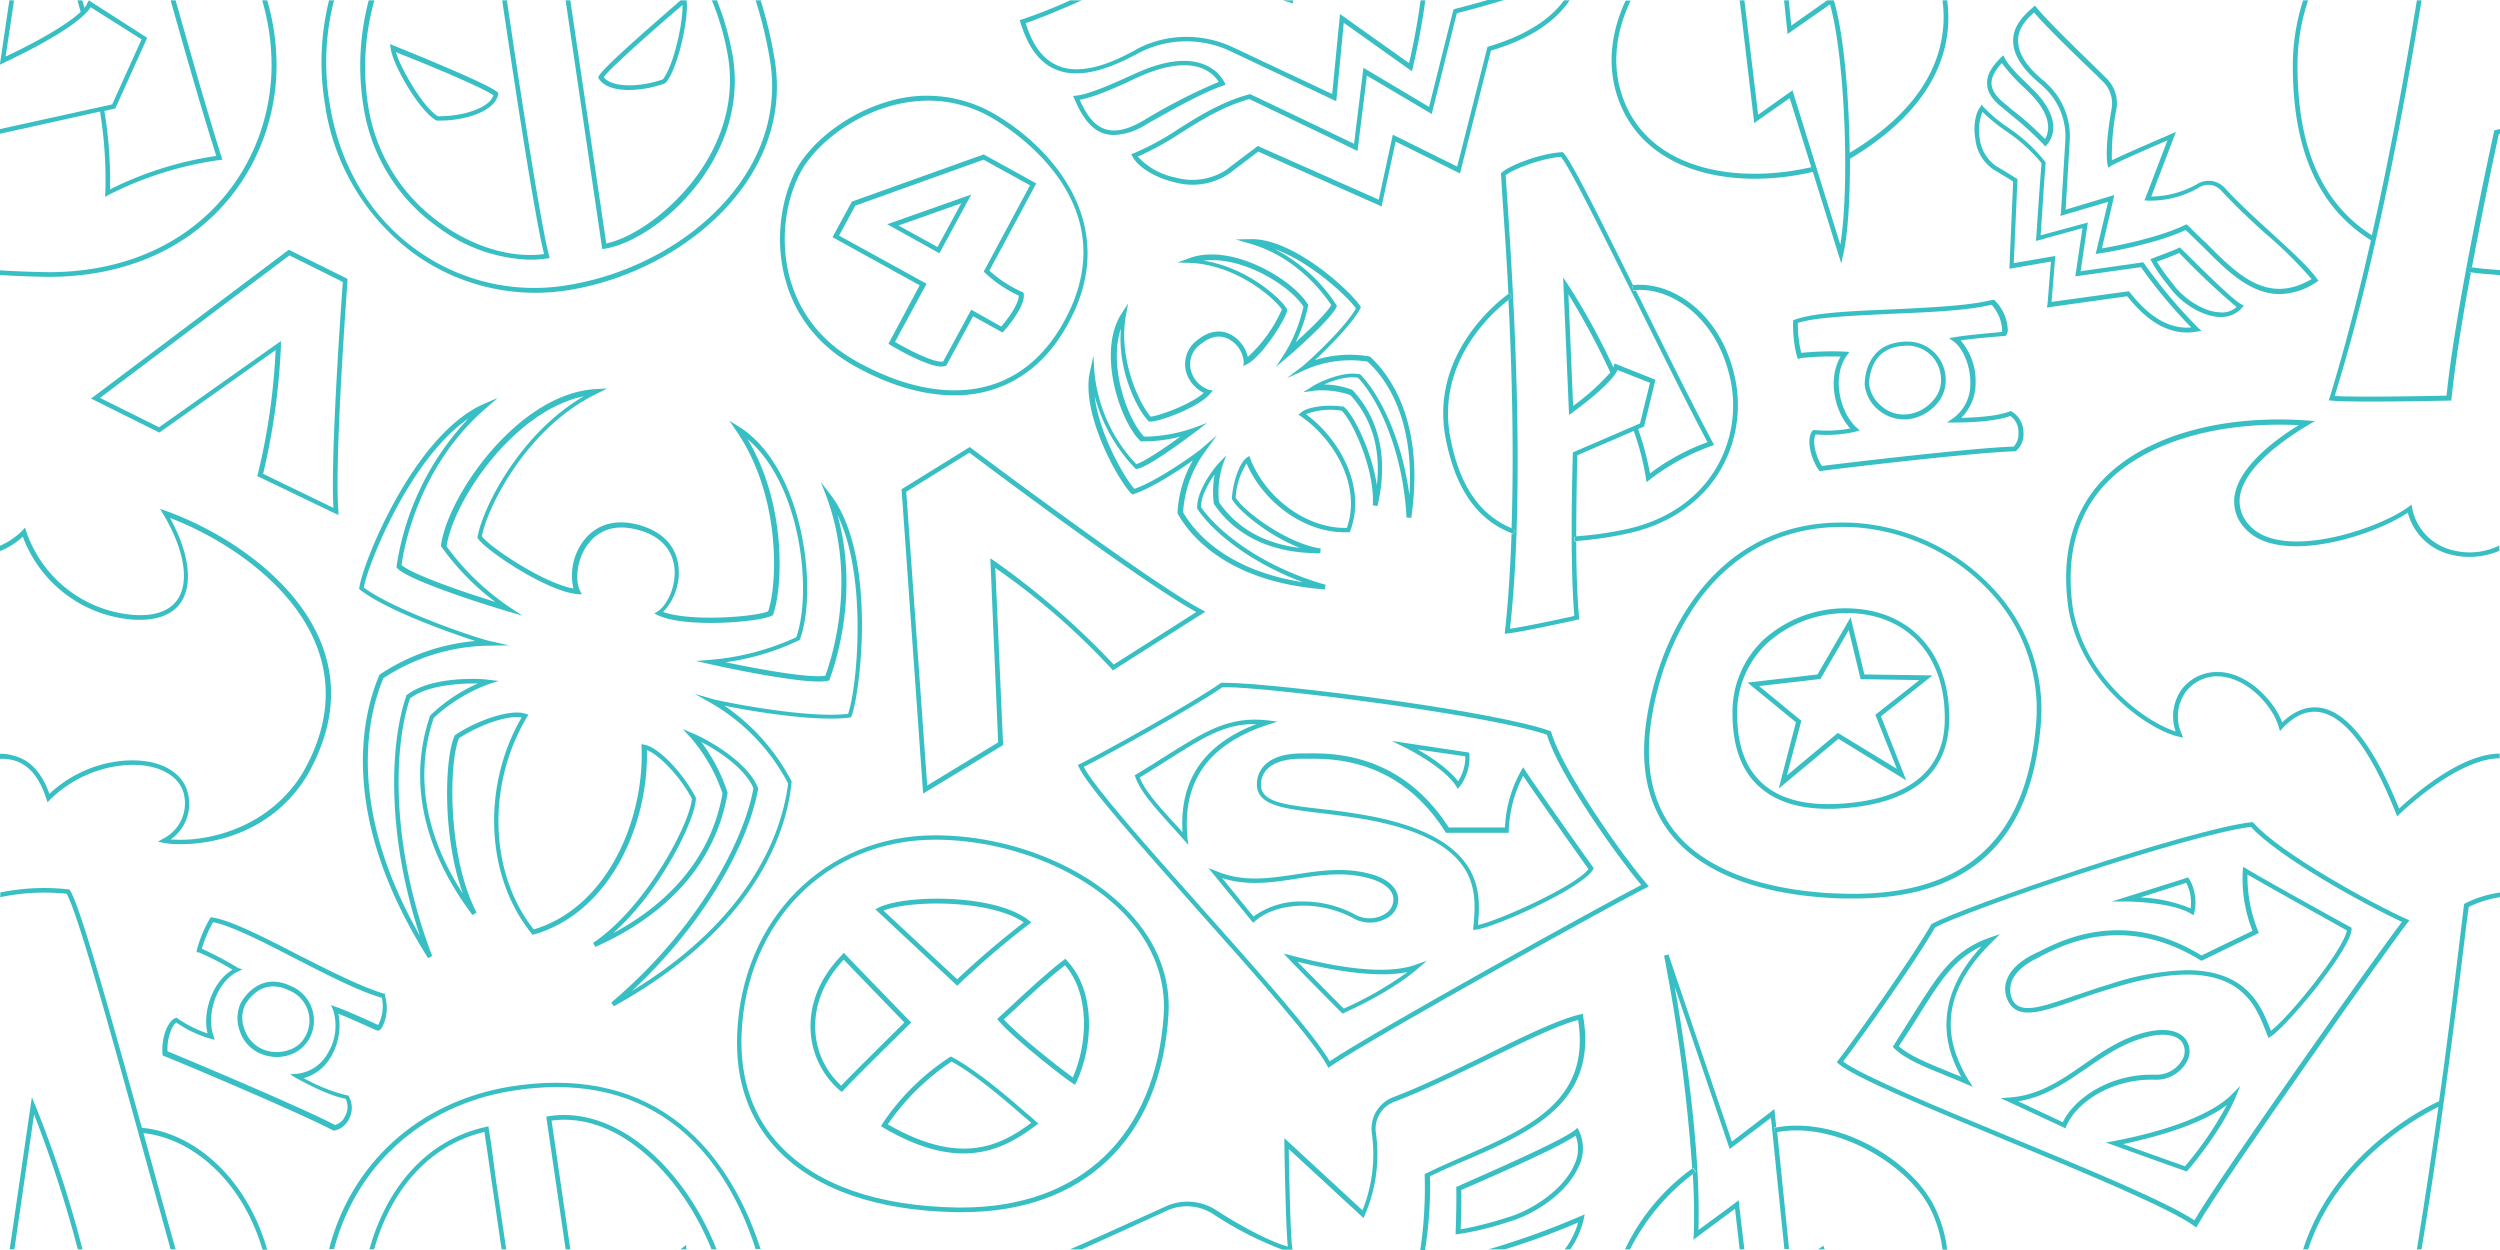 <svg xmlns="http://www.w3.org/2000/svg" width="400" height="200" viewBox="0 0 400 200">
  <g id="rapport" transform="translate(0 0.01)">
    <path id="Path_85" data-name="Path 85" d="M7.4,62.64l.2.6.45-.45c5.05-5,12.2-6.35,16.65-5.1,2.5.7,4.2,2.2,4.7,4.15a6.338,6.338,0,0,1-3.25,7.2l-.9.5,1,.2a13.429,13.429,0,0,0,2.75.2c5.25,0,14.6-1.9,20.15-11,4.05-7.1,4.9-14.05,2.45-20.65-4-10.8-15.95-18.4-25-21.65l-1-.35.55.9c3.3,5.55,4.15,10.6,2.35,13.45-1.25,2-3.8,2.9-7.35,2.6A19.758,19.758,0,0,1,4.2,19.89l-.2-.6-.45.5A11.419,11.419,0,0,1,0,22.19v.85a11.577,11.577,0,0,0,3.65-2.3A20.429,20.429,0,0,0,21,33.99c4.85.4,7.1-1.35,8.05-2.9,1.85-2.95,1.15-7.9-1.85-13.35,8.75,3.35,19.85,10.65,23.6,20.85,2.35,6.4,1.55,13.15-2.4,20-5.15,8.35-14.1,10.65-19.5,10.65-.6,0-1.1-.05-1.6-.05a6.936,6.936,0,0,0,2.75-7.45c-.55-2.25-2.4-3.95-5.2-4.75-4.4-1.2-11.5-.2-16.95,4.9-1.2-3.4-3.1-5.45-5.7-6.1a6.506,6.506,0,0,0-2.2-.3v.8a6.972,6.972,0,0,1,2.05.2C4.5,57.09,6.3,59.19,7.4,62.64Z" transform="translate(0 65.117)" fill="#38bfc3"/>
    <path id="Path_86" data-name="Path 86" d="M80.74,75.39l-.05-.1a33.2,33.2,0,0,0-10.75-12.1c4.6.95,14.75,2.6,20.05,1.9l.2-.05.1-.2c1.35-3.45,4.2-25.5-3.35-35.4l-1.55-2,.9,2.35c4.9,13.25.85,25.75-.2,28.6-2.2.45-10-.9-15.95-2.15a39.511,39.511,0,0,0,11.7-3.5l.15-.05.05-.15c2.85-7.7.7-27.3-9.7-33.95l-1.6-1,1.05,1.55c7.25,10.45,6.65,24.6,5.15,28.95-2.1.9-12.35,1.7-16.8.1a9.1,9.1,0,0,0,2.4-7.7c-.35-2.15-1.75-5-6.4-6.25-3.55-.95-6.6-.1-8.6,2.4a9.228,9.228,0,0,0-1.75,7.8c-4.65-.8-13.25-6.5-14.65-8.35.85-4.6,7.15-17.35,18.35-22.8l1.7-.85-1.9.1c-12.3.75-23.55,16.9-24.7,25v.15l.1.1a40.03,40.03,0,0,0,8.6,8.8c-5.65-1.75-13.25-4.4-15-5.9.4-3,2.8-15.85,13.5-25.1l1.9-1.65-2.3,1c-11.25,5-19.4,25.65-19.85,29.35l-.05.2.15.15c4.3,3.3,14,6.75,18.45,8.2a32.782,32.782,0,0,0-15.2,5.3l-.1.05-.05.1c-2.55,5.9-6.9,22.05,7.8,45.3l.65-.35c-6.4-16.7-6.4-32.7-3.55-41.2,2.65-2.1,7.85-2.45,10.85-2.4a26.27,26.27,0,0,0-7.55,5.05l-.1.15c-3.5,10.3-1.15,21.3,6.8,31.85l.65-.4c-4.75-9.15-4.4-24.3-2.8-27.9,2.95-1.95,7.65-3.75,10-3.3-6.4,11.05-5.75,25.5,1.6,34.55l.15.2.25-.05c12.2-3.5,18.35-17.7,18.05-29.5,2.05.8,5.45,4.4,7.2,7.8-.3,3.9-7.3,17.35-15.8,23.05l.35.65c12-5.35,19.3-13.8,21.15-24.55v-.2a28.194,28.194,0,0,0-4.2-8.05c2.6,1.35,6.95,4.15,8.35,7.4-1.6,8.85-9.25,22.9-22.75,34.3l.4.6c24-13.25,27.9-29.55,28.45-35.9Zm-25.6,33.45c11.95-11.1,18.75-24,20.2-32.35v-.1l-.05-.1c-1.75-4.35-8.6-7.95-10.35-8.65l-1.65-.7,1.2,1.3a26.539,26.539,0,0,1,5.15,9c-1.65,9.45-7.7,17.1-17.5,22.35,7.5-6.65,13.1-17.95,13.25-21.55v-.1l-.05-.1c-1.85-3.6-5.75-7.95-8.2-8.4l-.45-.1v.45c.45,11.55-5.4,25.65-17.25,29.2-7.1-8.95-7.55-23.15-1.1-33.95l.25-.4-.45-.15c-2.3-.85-7.8,1.05-11.2,3.35l-.1.05-.05.1c-1.55,3.2-2.1,15.8,1.3,25.25-6.1-9.4-7.7-19.05-4.65-28.1a26.461,26.461,0,0,1,8.8-5.4l1.6-.5-1.65-.2c-1.75-.25-9.5-.5-13.2,2.55l.05.1-.05.1c-2.7,8-2.95,22.6,2.25,38.25-12.05-21.1-8.2-35.7-5.85-41.25a31.449,31.449,0,0,1,16.9-5.2l3.2-.05-3.1-.7c-2.05-.45-15.05-4.8-20.15-8.55.7-3.8,7.35-20.55,16.75-27.05a43.8,43.8,0,0,0-11.5,23.65v.2l.15.15c1.95,1.95,13.4,5.6,17.6,6.85l2.4.7-2.05-1.35a40.548,40.548,0,0,1-10.1-9.75c1.15-7.5,10.9-21.75,21.95-24-10.45,6.1-16.3,18.2-17,22.55v.15l.1.1c1.3,1.9,11.1,8.5,15.95,8.85l.65.05-.3-.6c-.85-1.7-.5-5.25,1.4-7.6,1.25-1.6,3.65-3.25,7.8-2.15,4.25,1.1,5.5,3.7,5.85,5.65.5,3-.95,6.3-2.6,7.4l-.55.35.6.3c4.45,2.05,16.15,1.1,18.2.05l.15-.05.05-.15c1.5-4.1,2.25-17.5-4.1-28.05,8.65,7.3,10.35,24.55,7.8,31.7a40.913,40.913,0,0,1-13.55,3.6l-2.5.2,2.45.55c5.35,1.2,16.2,3.3,18.7,2.6l.2-.05.05-.2c.85-2.3,4.75-13.65,1.25-26.25,4.85,9.9,3.15,27.6,1.7,31.8-6.5.8-19.95-1.9-21.65-2.35l-2.9-.85,2.65,1.5a31.988,31.988,0,0,1,12.3,12.85C79.39,81.54,75.84,96.19,55.14,108.84Z" transform="translate(45.96 49.708)" fill="#38bfc3"/>
    <path id="Path_87" data-name="Path 87" d="M40.873,41.67l-.15-.05c-3.6-1.05-8.8-3.7-13.85-6.25-5.5-2.85-10.75-5.5-13.65-5.95l-.25-.05-.15.2a20.314,20.314,0,0,0-2.1,5l-.05.4.4.05a41.942,41.942,0,0,1,5.35,2.75c-3.3,2-4.8,6.85-4,10.2a19.48,19.48,0,0,1-4.8-2.4l-.15-.15-.2.1c-1.4.6-2.25,3.5-2.05,5.7v.25l.2.1c2.7,1.05,22,9.2,27.05,11.9l.1.05h.1a3.236,3.236,0,0,0,2.35-1.8,3.749,3.749,0,0,0,0-3.7l-.1-.15h-.2a27.26,27.26,0,0,1-6.9-2.75,7.3,7.3,0,0,0,4.4-3.5,9.892,9.892,0,0,0,1.15-6.8c2.15.85,6.05,2.65,6.1,2.65l.1.05h.1c.25,0,.5-.2.7-.55a6.708,6.708,0,0,0,.45-5Zm-1.15,4.95c-.85-.4-5-2.3-6.75-2.9l-.8-.3.35.8a8.443,8.443,0,0,1-.85,6.9,6.358,6.358,0,0,1-4.9,3.3l-1.15.1,1,.6c.2.1,4.95,2.8,7.9,3.3a2.943,2.943,0,0,1-.1,2.8,2.493,2.493,0,0,1-1.6,1.4c-5.2-2.75-23.4-10.4-26.8-11.8-.1-2,.65-4.05,1.4-4.6a18.33,18.33,0,0,0,5.5,2.6l.65.15-.2-.65c-1.15-3.3.4-8.6,4-10.3l.65-.3-.65-.2a58.179,58.179,0,0,0-5.85-3.1,19.107,19.107,0,0,1,1.8-4.25c2.85.55,7.9,3.1,13.2,5.85,5,2.55,10.1,5.2,13.8,6.25A6.435,6.435,0,0,1,39.723,46.62Z" transform="translate(20.777 117.37)" fill="#38bfc3"/>
    <path id="Path_88" data-name="Path 88" d="M16.047,32.087c-5.1-2.35-7.7,2.3-8,2.9a6,6,0,0,0-.1,4.3,5.926,5.926,0,0,0,3.1,3.55,6.943,6.943,0,0,0,2.8.65,6.877,6.877,0,0,0,2.25-.4,5.561,5.561,0,0,0,3.15-2.85A6,6,0,0,0,16.047,32.087Zm2.55,7.8a4.535,4.535,0,0,1-2.7,2.45,5.856,5.856,0,0,1-4.5-.2,5.318,5.318,0,0,1-2.7-3.15,4.929,4.929,0,0,1,.05-3.7c.3-.6,1.8-3.1,4.55-3.1a5.475,5.475,0,0,1,2.45.6A5.2,5.2,0,0,1,18.6,39.887Z" transform="translate(30.403 125.628)" fill="#38bfc3"/>
    <path id="Path_89" data-name="Path 89" d="M42.81,30.7l-.25.2c-2.55,1.9-6.15,5.25-8.5,7.45-.75.7-1.4,1.3-1.9,1.75l-.25.25.25.3c2.6,3.05,10.9,9.45,11.85,10l.35.2.2-.35c2.75-5.8,3.15-14.6-1.45-19.45Zm1.2,19c-1.75-1.25-8.55-6.55-11.05-9.3q.675-.6,1.65-1.5c2.25-2.1,5.65-5.25,8.15-7.15C46.76,36.3,46.41,44.25,44.01,49.7Z" transform="translate(127.64 122.69)" fill="#38bfc3"/>
    <path id="Path_90" data-name="Path 90" d="M51.34,42.78c-2.7-2.35-7.8-6.75-11.75-8.85l-.2-.1-.2.1a37.56,37.56,0,0,0-10.8,10.7l-.2.35.35.2c5.1,3,9.3,4.15,12.85,4.15,4.75,0,8.4-2.05,11.6-4.5l.4-.3-.4-.3A20.575,20.575,0,0,0,51.34,42.78Zm-22.05,1.9a37.849,37.849,0,0,1,10.2-10.05c3.85,2.1,8.75,6.35,11.4,8.65.55.45,1,.85,1.35,1.15C47.19,48.18,40.89,51.33,29.29,44.68Z" transform="translate(112.76 135.21)" fill="#38bfc3"/>
    <path id="Path_91" data-name="Path 91" d="M42.055,41.66l-.25-.25c-.1-.1-8.3-8.55-10.25-10.6l-.3-.3-.25.3c-4.5,4.6-5.2,9.15-5.05,12.2a13.538,13.538,0,0,0,4.7,9.55l.3.2.25-.25c1.15-1.3,6.25-6.35,10.6-10.6Zm-11.2,10.1a12.774,12.774,0,0,1-4.15-8.8c-.15-2.8.5-7.05,4.55-11.35,2.1,2.2,8.35,8.65,9.7,10.05C36.755,45.81,32.355,50.16,30.855,51.76Z" transform="translate(103.745 121.93)" fill="#38bfc3"/>
    <path id="Path_92" data-name="Path 92" d="M41.11,42.716l.25-.25a140.884,140.884,0,0,1,10.7-9.2l.9-.7-.35-.3c-5.45-4.35-20-4.15-24.1-2.05l-.5.25,12.85,12Zm10.65-10.15-.15.1c-2,1.6-5.75,4.5-10.5,9l-11.8-11C33.71,28.966,46.51,28.916,51.76,32.566Z" transform="translate(112.04 115.008)" fill="#38bfc3"/>
    <path id="Path_93" data-name="Path 93" d="M55.262,26.75c-17.6,0-30.95,13.4-31.65,31.85-.3,7.4,1.85,13.6,6.4,18.4,6.05,6.4,16,9.85,28.85,10.05h.75c19.45,0,31.75-11.75,33-31.55.4-5.95-1.8-11.6-6.3-16.4C79.262,31.55,67.062,26.75,55.262,26.75Zm4.3,59.55h-.75c-12.65-.2-22.4-3.6-28.3-9.85-4.4-4.65-6.45-10.65-6.2-17.85.7-18.05,13.7-31.15,30.95-31.15,11.6,0,23.6,4.75,30.5,12.1,4.35,4.65,6.45,10.1,6.1,15.85C90.612,74.8,78.562,86.3,59.562,86.3Z" transform="translate(94.338 106.89)" fill="#38bfc3"/>
    <path id="Path_94" data-name="Path 94" d="M62.45,49.81l.2.25,14.8-9.4-.55-.3c-8.85-4.75-36.65-25.7-36.95-25.9l-.2-.15-10.9,6.75,3.45,48.7,12.6-7.65.2-.1L43.85,33.66A112.34,112.34,0,0,1,62.45,49.81Zm-18.8-17.3-.6-.4L44.3,61.56l-11.35,6.9-3.35-47,10.1-6.25c2.5,1.9,27.25,20.5,36.3,25.5l-13.2,8.4A124.2,124.2,0,0,0,43.65,32.51Z" transform="translate(115.4 57.206)" fill="#38bfc3"/>
    <path id="Path_95" data-name="Path 95" d="M125.84,54.42l-.3-.35c-3.85-4.45-13.6-18.25-15.3-24.3l-.05-.15-.15-.05c-9.25-3.3-44.5-7.7-51.9-7.7h-.7l-.1.05c-4.6,3.25-18.95,11.2-22.55,12.95l-.3.15.15.3c1.35,3.05,9.95,12.7,19.05,22.95,9.15,10.25,18.55,20.85,20.7,24.85l.2.35.35-.25c6.55-4.55,47.5-27.2,50.5-28.55Zm-51.05,28c-2.5-4.35-11.7-14.65-20.6-24.65-8.4-9.45-17.05-19.15-18.75-22.45,4-2,17.65-9.6,22.2-12.75h.45c7.15,0,42.3,4.45,51.45,7.6,1.9,6.35,11.25,19.5,15.1,24.05C119.49,56.82,81.99,77.57,74.79,82.42Z" transform="translate(137.96 87.37)" fill="#38bfc3"/>
    <path id="Path_96" data-name="Path 96" d="M54.84,30.97l.25.4.3-.35a7.647,7.647,0,0,0,1.55-5.2l-.05-.25L44.54,23.72l2,1C46.64,24.72,52.89,27.87,54.84,30.97Zm1.45-4.8a7.277,7.277,0,0,1-1.15,4c-1.55-2.05-4.55-4-6.5-5.1Z" transform="translate(178.16 94.828)" fill="#38bfc3"/>
    <path id="Path_97" data-name="Path 97" d="M82.87,26.326l-.3.45a20.239,20.239,0,0,0-2.65,9.2h-9c-7.75-12.05-18.75-11.9-22.8-11.85h-.65c-6.7,0-7.25,3.75-7.25,4.9,0,3.4,4.1,3.9,9.8,4.6,1.7.2,3.65.45,5.7.75,20.3,3.05,19.6,11.7,19.2,16.85l-.1,1.15.4-.05c3-.3,17.2-6.7,18.8-9.65l.1-.2-.15-.2c-1.1-1.5-9.3-13.1-10.9-15.55Zm-7.25,25.25v-.25c.4-5.05,1.1-14.45-19.8-17.6-2.05-.35-4-.55-5.75-.75-5.55-.65-9.2-1.1-9.2-3.85,0-1.25.65-4.15,6.55-4.15h1.6c4.6,0,14.35.65,21.35,11.7l.1.15H80.52v-.35a20.479,20.479,0,0,1,2.3-8.75c2.05,3.05,9,12.9,10.45,14.9C91.42,45.226,79.12,50.826,75.62,51.576Z" transform="translate(160.88 96.409)" fill="#38bfc3"/>
    <path id="Path_98" data-name="Path 98" d="M57.61,23.855l1.55-.5-1.6-.2c-6.15-.7-10,1.75-16.35,5.75-1.4.9-2.95,1.85-4.65,2.9l-.25.15.1.25c.75,2.25,2.95,4.7,5.5,7.55.75.8,1.5,1.65,2.25,2.5l.75.85-.15-1.05C43.86,32.955,48.06,27.005,57.61,23.855Zm-13.65,17.2c-.5-.6-1.05-1.15-1.55-1.7-2.4-2.65-4.5-5-5.3-7.05,1.6-1,3.1-1.9,4.4-2.75,5.65-3.6,9.1-5.8,13.9-5.8h.35C47.36,27.005,43.46,32.705,43.96,41.055Z" transform="translate(145.24 92.089)" fill="#38bfc3"/>
    <path id="Path_99" data-name="Path 99" d="M42.68,30.93l-1.6-.4.8.85c1.3,1.4,8.35,8.5,8.45,8.6l.15.15.2-.1c.05-.05,7.25-3.1,11.9-7.15l1.4-1.2-1.75.6C58.33,33.73,51.73,33.28,42.68,30.93Zm8,8.4c-.95-.95-5.35-5.4-7.4-7.5,7.7,1.9,13.6,2.45,17.6,1.65A56.587,56.587,0,0,1,50.68,39.33Z" transform="translate(164.32 122.04)" fill="#38bfc3"/>
    <path id="Path_100" data-name="Path 100" d="M61.72,35.74a5.417,5.417,0,0,0,5.9-.2,3.306,3.306,0,0,0,1.35-3.35c-.25-1-1.2-2.8-5.15-3.65-3.85-.85-7.55-.3-11.1.25-4.35.65-8.45,1.3-12.75-.5l-1.3-.5,7.15,8.75.3-.25C49.12,33.59,55.77,32.64,61.72,35.74Zm-15.85-.2-5-6.15c4.05,1.3,8.05.7,11.9.1,3.5-.55,7.15-1.1,10.85-.25,2.6.55,4.3,1.7,4.6,3.1a2.672,2.672,0,0,1-1.1,2.65,4.739,4.739,0,0,1-5.15.15,17.65,17.65,0,0,0-8.15-2A12.859,12.859,0,0,0,45.87,35.54Z" transform="translate(154.68 111.091)" fill="#38bfc3"/>
    <path id="Path_101" data-name="Path 101" d="M35.45,25.1C33.35,18.45,30.8,9.55,28.1,0h-.8c2.65,9.45,5.2,18.25,7.3,24.9a56.15,56.15,0,0,0-17,5.35,67.172,67.172,0,0,0-.9-12.55l1.75-.4L23.55,6,14.2,0h0L14,.4a2.347,2.347,0,0,1-.5.8A10.859,10.859,0,0,0,13.15,0H12.4c.15.6.35,1.25.5,1.85C10,4.6,3.05,8,.9,9L2.25,0H1.5L0,10.15v.15L.6,10c.5-.25,11.75-5.4,13.9-8.9l8.15,5.15-4.7,10.4L0,20.6v.75L16,17.8a67.37,67.37,0,0,1,.85,13l-.05.65.55-.3a55.958,55.958,0,0,1,17.8-5.6l.45-.05Z" transform="translate(0 0.04)" fill="#38bfc3"/>
    <path id="Path_102" data-name="Path 102" d="M44.25,10.35A37.467,37.467,0,0,0,42.75,0h-.8a37.188,37.188,0,0,1,1.5,10.35C43.45,26.8,31.15,43.5,7.7,43.5c-2.9-.05-5.4-.15-7.7-.3v.75c2.3.15,4.85.25,7.7.3C31.7,44.25,44.25,27.2,44.25,10.35Z" transform="translate(0 0.04)" fill="#38bfc3"/>
    <path id="Path_103" data-name="Path 103" d="M87.75,1.54l-.05.2c-.25.95-3.2,12.75-3.85,15.35l-10.5-6.25-1.5,12.15c-2.4-1.15-13.25-6.35-16.55-7.9l-.1-.05-.15.05c-4.45,1.2-8.15,3.55-11.4,5.6a42.34,42.34,0,0,1-7,3.8l-.45.15.2.4c.9,1.7,3.65,3.4,6.7,4.1a10.515,10.515,0,0,0,8.8-1.4c1.05-.8,3.9-2.95,4.6-3.5l19.35,8.6.4.2,2.25-10.4,10.3,5.1L93.75,8.09c6.05-1.8,10.2-4.5,12.6-8.05h-.9c-2.4,3.25-6.4,5.7-12.1,7.4l-.15.05L88.35,26.64l-10.3-5.1L75.8,31.94l-19.15-8.5-.2-.1-.2.15c-.05.05-3.6,2.7-4.8,3.65a10,10,0,0,1-8.2,1.25,11.107,11.107,0,0,1-6-3.35A45.512,45.512,0,0,0,44,21.34c3.35-2.1,6.8-4.3,11.1-5.5,3.85,1.85,16.75,8,16.85,8.1l.45.2,1.5-12.05,10.4,6.15.1-.5c.05-.15,3.35-13.55,3.9-15.65,1.9-.45,4.6-1.2,7.55-2.1h-2.6c-2.1.6-3.95,1.1-5.35,1.45Z" transform="translate(144.8 0)" fill="#38bfc3"/>
    <path id="Path_104" data-name="Path 104" d="M39.24,13.547a5.709,5.709,0,0,0,1.65.25,10.37,10.37,0,0,0,5.15-1.7c2.4-1.35,8.7-5,12.3-6.2l.4-.15-.2-.4c-.8-1.5-4.2-6.05-14.45-1.3-2.25,1-6.85,3.2-9.25,3.45l-.5.05.2.45C35.89,11.2,37.34,12.9,39.24,13.547ZM44.39,4.7c8.75-4.05,12.1-1.2,13.25.6a91.257,91.257,0,0,0-12,6.15c-2.55,1.5-4.55,1.95-6.2,1.4-1.6-.55-2.85-2-4.05-4.7C38.04,7.7,42.29,5.7,44.39,4.7Z" transform="translate(137.36 7.793)" fill="#38bfc3"/>
    <path id="Path_105" data-name="Path 105" d="M42.7.5,42.65,0h-1.6c.4.1.85.3,1.15.35Z" transform="translate(164.2 0.04)" fill="#38bfc3"/>
    <path id="Path_106" data-name="Path 106" d="M32.63,3.15l.1.35c.9,2.85,2.4,6.25,5.75,7.6,3.05,1.25,7.15.5,12.2-2.15a10.58,10.58,0,0,0,1.05-.55,16.523,16.523,0,0,1,14.85-.15l16.7,7.9L84.48,3.6l10.9,7.75.15-.55c0-.1,1.2-4.9,2-10.8h-.75c-.65,4.65-1.5,8.65-1.85,10.05L84.38,2.55l-.5-.35L82.63,15,66.93,7.6a17.612,17.612,0,0,0-7.6-1.75A16.992,16.992,0,0,0,51.38,7.8a9.916,9.916,0,0,1-1,.55c-4.85,2.6-8.75,3.3-11.55,2.15-3-1.25-4.35-4.1-5.25-6.85,1.85-.6,5.15-1.95,9-3.65H40.73a80.515,80.515,0,0,1-7.7,3.05Z" transform="translate(130.52 0.04)" fill="#38bfc3"/>
    <path id="Path_107" data-name="Path 107" d="M35.59,35.23l.3.2c.65.4,5.85,3.45,8.2,3.45a2.51,2.51,0,0,0,.6-.1l.15-.05,4.3-7.9,4.7,2.6.2-.2c.35-.4,3.5-3.95,3.2-6l-.05-.2-.25-.1a19.79,19.79,0,0,1-5.2-3.4l7.5-13.95L50.99,5.03l-.15-.1-20.95,7.5-.15.05-3.1,5.7,13.95,7.7Zm-7.9-17.3,2.6-4.8,20.5-7.35,7.45,4.1-7.4,13.8.2.2a20.423,20.423,0,0,0,5.4,3.65c0,1.4-1.85,3.85-2.8,4.95l-4.8-2.7-4.5,8.3c-1.3.25-5.25-1.7-7.7-3.15l5.05-9.3Z" transform="translate(106.56 19.76)" fill="#38bfc3"/>
    <path id="Path_108" data-name="Path 108" d="M41.84,6.22,28.39,10.97l8.35,4.65ZM30.19,11.17,40.24,7.62l-3.8,7Z" transform="translate(113.56 24.896)" fill="#38bfc3"/>
    <path id="Path_109" data-name="Path 109" d="M36.858,46.28c5.65,3.15,11.05,4.7,16,4.7a19.732,19.732,0,0,0,5.75-.8c5.25-1.55,9.5-5.15,12.55-10.85,8.8-16.3-3.65-28.8-12.4-33.65a21.409,21.409,0,0,0-16.7-1.65c-6.1,1.8-11.9,6.15-14.45,10.75C23.208,22.98,23.058,38.58,36.858,46.28Zm-8.55-31.1c2-3.7,7.15-8.35,14-10.4a23.274,23.274,0,0,1,6.35-.95,20.192,20.192,0,0,1,9.75,2.5c2.35,1.3,22.6,13.25,12.1,32.65-2.95,5.45-7.05,9-12.1,10.45-6.1,1.75-13.4.45-21.15-3.85C23.858,38.18,24.008,23.03,28.308,15.18Z" transform="translate(99.842 12.26)" fill="#38bfc3"/>
    <path id="Path_110" data-name="Path 110" d="M10.845,16.65a36.012,36.012,0,0,0,14.2,23.85,33.277,33.277,0,0,0,19.4,6.3,34.47,34.47,0,0,0,5.5-.45c18.2-3,35.95-17.95,32.85-36.85A67.676,67.676,0,0,0,80.545,0h-.8a67.422,67.422,0,0,1,2.3,9.6c3,18.45-14.4,33.05-32.25,35.95a32.157,32.157,0,0,1-24.35-5.65c-7.4-5.3-12.3-13.6-13.85-23.35A39.665,39.665,0,0,1,12.295,0h-.8A41.027,41.027,0,0,0,10.845,16.65Z" transform="translate(41.155 0.04)" fill="#38bfc3"/>
    <path id="Path_111" data-name="Path 111" d="M12.089,17.25a28.949,28.949,0,0,0,11.95,19.1,25.685,25.685,0,0,0,14.6,5.15,17.174,17.174,0,0,0,2.8-.2l.4-.05-.1-.4C40.439,36,37.289,15.6,34.989,0h-.75c2.3,15.55,5.3,35.1,6.7,40.6-5.15.7-11.25-1.1-16.45-4.85a28.3,28.3,0,0,1-11.65-18.6A39.693,39.693,0,0,1,13.789,0h-.9A41,41,0,0,0,12.089,17.25Z" transform="translate(46.111 0.04)" fill="#38bfc3"/>
    <path id="Path_112" data-name="Path 112" d="M23.95,39.8l.4-.05C32.85,38.35,47.5,25.3,44.85,9A43.9,43.9,0,0,0,42.3,0h-.8a41.933,41.933,0,0,1,2.6,9.1C46.65,25,32.05,37.35,24.6,38.9L18.85,0H18.1l5.8,39.4Z" transform="translate(72.4 0.04)" fill="#38bfc3"/>
    <path id="Path_113" data-name="Path 113" d="M19.83,13.6l.2.05h.4c4.2,0,8.85-1.55,9.35-4.15l.05-.2-.1-.15C28.63,7.9,14.68,2.3,13.08,1.65l-.6-.25.1.65C12.88,4.65,17.08,12,19.83,13.6Zm9.2-4c-.65,2.05-4.9,3.35-8.6,3.35h-.3c-2.3-1.4-5.9-7.5-6.7-10.25C19.18,4.95,27.68,8.55,29.03,9.6Z" transform="translate(49.92 5.64)" fill="#38bfc3"/>
    <path id="Path_114" data-name="Path 114" d="M19.24,12.15l-.1.2.1.15c.75,1.3,2.65,1.85,4.85,1.85a17.392,17.392,0,0,0,5.7-1.05l.15-.1C31.99,10.9,33.69,2.55,33.29,0h-.95C30.29,1.8,19.89,10.7,19.24,12.15ZM32.64.75c.1,2.9-1.45,9.8-3.15,11.9-3.5,1.25-8.1,1.4-9.45-.35C20.99,10.9,27.79,4.9,32.64.75Z" transform="translate(76.56 0.04)" fill="#38bfc3"/>
    <path id="Path_115" data-name="Path 115" d="M49.83,28.06a4.936,4.936,0,0,0-.6.45c.55,10.8.9,24.05.5,36.55a2.679,2.679,0,0,0,.55.25l-.25.7-.3-.15c-.2,5.45-.5,10.75-1.05,15.6l-.05.45.45-.05c1.9-.15,10.8-2.1,11.2-2.2l.3-.05-.05-.35c-.3-3.3-.45-7.75-.45-12.1h-.25l-.05-.75h.3c0-6.15.15-11.85.15-13.05l9.05-3.9a42.921,42.921,0,0,1,1.95,7.55l.1.65.5-.4a35.724,35.724,0,0,1,9.9-5.4l.4-.15-.2-.4c-3.05-5.65-7.35-14.35-11.55-22.8l-.75-1.5h-.45l-.1-.75h.15c-5.4-10.85-9.9-19.95-11.2-21.3l-.1-.1h-.15c-3.55.2-8.6,2.2-9.65,3.3l-.1.1.15,2.45c.25,3.95.7,9.85,1.05,16.9.15-.1.2-.15.25-.15ZM48.78,8.56c1.05-.9,5.55-2.7,8.85-2.95,1.5,1.8,6.85,12.7,12.1,23.2,4.1,8.25,8.3,16.75,11.35,22.45a34.591,34.591,0,0,0-9.2,5,46.667,46.667,0,0,0-1.9-7.1l.95-.4,1.75-7.2.05-.3-6.55-2.6-.1.45c0,.05-.05.15-.05.2a108.32,108.32,0,0,0-7.3-13.3l-.75-1.1.95,22,.55-.4c.65-.5,6.2-4.5,7.2-6.8l5.2,2.05-1.6,6.5L59.73,52.81l-.2.1v.25c0,.15-.55,17.05.25,25.9-1.55.35-8.05,1.75-10.3,2.05,2.65-24,.3-57.7-.55-70.4ZM65.53,40.11a38.134,38.134,0,0,1-5.95,5.35l-.75-17.85A119.328,119.328,0,0,1,65.53,40.11Z" transform="translate(192.12 19.48)" fill="#38bfc3"/>
    <path id="Path_116" data-name="Path 116" d="M57.118,47.78l.3.15.25-.7a2.68,2.68,0,0,1-.55-.25c-5.15-2.15-8.35-6.9-9.8-14.5-2.3-12.1,6.8-20.1,9.3-22a4.937,4.937,0,0,1,.6-.45l-.4-.65a2.6,2.6,0,0,0-.25.15c-1.65,1.2-12.55,9.7-10,23.05C48.118,40.63,51.568,45.63,57.118,47.78Z" transform="translate(184.732 37.516)" fill="#38bfc3"/>
    <path id="Path_117" data-name="Path 117" d="M59.74,9.956h.45c6.05-.4,13.3,4.85,15.2,14.75,1.85,9.7-3.55,20.95-17.4,23.65a57.745,57.745,0,0,1-7.3,1h-.3l.05.75h.25a59.738,59.738,0,0,0,7.45-1.05c14.35-2.8,19.9-14.45,18-24.55-2-10.45-9.85-15.95-16.3-15.35h-.15Z" transform="translate(201.56 36.442)" fill="#38bfc3"/>
    <path id="Path_118" data-name="Path 118" d="M42.51,49.84c-.7-8.25,1.45-36.65,1.45-36.95v-.25l-9.4-4.65L3.41,31.44l-.5.35,10.75,5.35.2.1,18.6-13.2a103.263,103.263,0,0,1-2.85,19.85l-.1.3,13,6.25Zm-12.05-6a108.217,108.217,0,0,0,2.85-20.5v-.75l-19.5,13.8-9.45-4.7,30.3-22.8,8.55,4.25c-.2,2.8-2,27.6-1.5,36.15Z" transform="translate(11.64 31.962)" fill="#38bfc3"/>
    <path id="Path_119" data-name="Path 119" d="M40.827,19.85l.35-1.9-1.05,1.6c-3.9,6.05-.4,17,2.95,20.35l.1.1h.15a23.153,23.153,0,0,0,6.2-.75c-2.95,2.15-5.95,4.1-7.05,4.4a24.776,24.776,0,0,1-6.7-14.8l-.15-2.55-.55,2.5c-1.55,6.85,4.65,17.65,6.6,19.55l.15.15.2-.05c2.7-.85,7.1-3.65,9.5-5.4a18.923,18.923,0,0,0-2.45,8.35v.1l.05.1c1.8,3.25,7.7,10.9,23.5,12.1l.15-.75c-9.8-2.75-17.05-8.25-19.95-12.45,0-1.65,1.15-3.75,2.2-5.2a14.81,14.81,0,0,0-.15,4.6l.05.15c3.5,5.15,9.3,7.85,16.7,7.85h.3l.05-.75c-5.7-.9-12.45-6.15-13.6-8.15a11.476,11.476,0,0,1,1.75-5.45c2.8,6.4,9.35,11,15.6,11h.9l.1-.25c2.6-6.9-1.65-14.65-7.1-18.65a11.191,11.191,0,0,1,5.7-.55c1.7,1.55,5.35,9.35,5,15.15l.75.1c1.75-7.5.35-13.85-3.95-18.5l-.1-.1a13.715,13.715,0,0,0-4.5-.85c1.6-.7,3.85-1.4,5.45-1.05,3.5,3.75,7.2,12.1,7.75,22.35l.75.05c2.3-15.85-3.85-23.3-6.6-25.8l-.1-.05h-.1a18.647,18.647,0,0,0-8.6.6c2.15-2,5.9-5.75,7.25-8.25l.1-.2-.1-.15c-1.4-2.3-10.5-10.75-17.35-10.75h-.1l-2.5.05,2.4.7c7.35,2.15,11.6,7.85,12.9,9.8-.6,1.1-3.25,3.75-5.7,5.95a23.5,23.5,0,0,0,2-5.9V18.1l-.1-.1c-2.55-4.05-12.35-9.85-19.05-7.25l-1.75.65,1.85.05c7.15.2,13.3,5.25,14.85,7.45a22.64,22.64,0,0,1-5.45,7.6,5.5,5.5,0,0,0-2.75-3.6c-1.65-.85-3.5-.55-5.25.85a4.783,4.783,0,0,0-1.9,5.05,5.46,5.46,0,0,0,2.85,3.45c-2.05,1.85-7.2,3.7-8.5,3.8C43.077,34.15,39.527,26.85,40.827,19.85Zm3.6,16.9.1.1h.2c1.5,0,7.8-2.3,9.6-4.5l.4-.5-.65-.1a4.466,4.466,0,0,1-2.85-3.1,3.883,3.883,0,0,1,1.65-4.25c1.9-1.55,3.45-1.25,4.4-.75a4.564,4.564,0,0,1,2.4,3.6l-.05.7.6-.3c2.5-1.35,6.2-7.3,6.4-8.6V18.9l-.05-.1c-1.3-2.05-6.75-6.7-13.35-7.7,6.1-.8,13.75,3.9,16,7.35a23.972,23.972,0,0,1-2.95,7.4l-1.45,2.25,2.05-1.75c1.95-1.65,7.1-6.35,7.65-7.9l.05-.15-.1-.15a25.711,25.711,0,0,0-9.85-8.9c5.6,1.95,11.65,7.55,13,9.5-1.95,3.35-7.8,8.65-8.5,9.2l-2.55,1.95,2.95-1.35a17.874,17.874,0,0,1,9.95-1.3c2.5,2.25,7.55,8.5,6.7,21.35-1.15-8.75-4.55-15.8-7.7-19.15l-.05-.1-.1-.05c-2.7-.65-6.7,1.3-7.65,1.9l-1.5.95,1.75-.25a13.81,13.81,0,0,1,5.8.7c3.45,3.75,4.9,8.65,4.25,14.45-.8-5.45-3.7-11.2-5.15-12.45l-.15-.15h-.1c-2.35-.35-5.7-.05-6.8,1l-.35.3.4.25c5.35,3.7,9.7,11.15,7.35,17.85h-.35c-6.1,0-12.55-4.65-15.1-11.05l-.15-.45-.4.25c-1.25.85-2.25,4.1-2.4,6.5v.1l.05.1c.9,1.7,5.75,5.8,10.85,7.75-5.65-.65-10.1-3.15-12.95-7.3a14.282,14.282,0,0,1,.55-5.85l.6-1.65-1.2,1.25c-.75.8-3.55,4.35-3.45,7.15v.1l.05.1c2.6,3.85,8.65,8.65,16.9,11.7-12.55-1.95-17.55-8.3-19.2-11.2a18.088,18.088,0,0,1,3.45-9.6l1.95-2.7-2.5,2.15c-.85.75-7.2,5.25-10.7,6.4-1.6-1.75-5.7-8.9-6.35-14.85a26.238,26.238,0,0,0,6.45,11.55l.15.15.2-.05c1.9-.25,8.95-5.65,9.25-5.85l1.95-1.5-2.3.85a25.021,25.021,0,0,1-7.3,1.35h-.5c-2.8-3-5.7-11.45-3.7-17.3C39.427,28.75,42.727,35.05,44.427,36.75Z" transform="translate(139.323 30.6)" fill="#38bfc3"/>
    <path id="Path_120" data-name="Path 120" d="M52.956,48.63c-1.05,7.4.3,13.45,4.05,18.1,4.75,5.85,13.5,9.35,25.25,10.05,1.3.1,2.6.1,3.85.1,18.35,0,28.15-8.9,29.9-27.05a28.147,28.147,0,0,0-6.7-21.6,33.24,33.24,0,0,0-23-11.45h0c-.7-.05-1.4-.05-2.05-.05C64.606,16.68,55.106,33.68,52.956,48.63Zm31.3-31.2c.65,0,1.3,0,2,.05a32.647,32.647,0,0,1,22.5,11.2,27.4,27.4,0,0,1,6.5,21.05c-1.7,17.7-11.3,26.4-29.2,26.4-1.2,0-2.45-.05-3.75-.1-11.55-.7-20.1-4.1-24.7-9.75-3.6-4.45-4.9-10.35-3.9-17.5C55.806,34.08,65.106,17.43,84.256,17.43Z" transform="translate(210.444 66.87)" fill="#38bfc3"/>
    <path id="Path_121" data-name="Path 121" d="M70.79,51.555c.55,0,1.05,0,1.6-.05,7.85-.4,17.25-3.1,17.7-13.6.4-10.7-5.7-17.9-15.45-18.4a19.527,19.527,0,0,0-14.3,5.05,15.914,15.914,0,0,0-4.9,11.8c0,5.05,1.35,8.9,4.05,11.45C62.14,50.3,65.89,51.555,70.79,51.555Zm-9.9-26.4a18.669,18.669,0,0,1,12.75-4.9h1c9.35.45,15.1,7.4,14.75,17.6-.4,9.95-9.45,12.5-17,12.9-5.5.3-9.6-.85-12.35-3.45-2.55-2.4-3.85-6.05-3.85-10.9A15.16,15.16,0,0,1,60.89,25.155Z" transform="translate(221.76 77.848)" fill="#38bfc3"/>
    <path id="Path_122" data-name="Path 122" d="M60.92,47.16l9.55-7.95,10.85,6.65L77.27,35.61l8.25-6.55-10.9-.15-2.2-9.15-5.3,9.15-11.2,1.3,7.75,6.35Zm-3.15-16.4,9.6-1.1h.2l4.55-7.85,1.9,7.85,9.4.15-7.05,5.55,3.45,8.65-9.2-5.6-.25-.15-8.15,6.8,2.25-8.5.05-.25Z" transform="translate(223.68 78.994)" fill="#38bfc3"/>
    <path id="Path_123" data-name="Path 123" d="M73.98,42.58l-.1.1c-2.9,5.15-12.5,18.7-14.9,21.75l-.2.3.25.25c2.55,2.2,14.5,7.15,27.15,12.4,12.8,5.3,26,10.8,29.75,13.55l.35.25.2-.35c4-7.1,31.65-46.05,33.6-48.4l.3-.4-.45-.2c-5.2-2.3-20.2-10.5-24.45-15.35l-.15-.15h-.2c-9.85,1.1-46.15,13.5-51.1,16.25Zm51.05-15.5c4.45,4.9,18.5,12.6,24.15,15.2-3.55,4.6-28.7,40.1-33.2,47.75-4.2-2.85-17.05-8.2-29.55-13.35-11.65-4.8-23.65-9.8-26.65-12.05,2.75-3.55,11.85-16.4,14.7-21.45C79.73,40.33,115.03,28.28,125.03,27.08Z" transform="translate(235.12 105.21)" fill="#38bfc3"/>
    <path id="Path_124" data-name="Path 124" d="M80.23,33.89l.4.25.15-.45a7.475,7.475,0,0,0-.85-5.4l-.15-.2-12.2,3.85h2.35C70.03,31.94,77.08,31.99,80.23,33.89Zm-.75-4.95a7.024,7.024,0,0,1,.7,4.1,23.572,23.572,0,0,0-8.05-1.75Z" transform="translate(270.32 112.291)" fill="#38bfc3"/>
    <path id="Path_125" data-name="Path 125" d="M75.439,49.1c1.7-.6,3.6-1.25,5.65-1.85,19.7-6.2,22.85,1.9,24.75,6.75l.3.75.15.4.4-.25c2.55-1.65,12.7-13.75,12.9-17.15V37.5l-.2-.1c-1.55-.85-14.15-7.8-16.65-9.35l-.5-.3-.05.6a22.476,22.476,0,0,0,1.55,9.65c-1.2.6-5.75,2.75-8.15,3.95-12.3-7.55-22.2-2.55-25.95-.65l-.55.25c-2.5,1.2-4.05,2.65-4.65,4.25a4.237,4.237,0,0,0,.15,3.35C66.089,52.35,70.039,51,75.439,49.1Zm-10.25-2.95c.55-1.45,1.95-2.75,4.25-3.85l.55-.3c3.65-1.85,13.35-6.75,25.4.7l.2.1.2-.1c2.75-1.35,8.65-4.2,8.65-4.2l.3-.15-.1-.3a23.045,23.045,0,0,1-1.7-9.05c3.25,1.9,13.8,7.75,15.9,8.95-.6,3.15-9.1,13.7-12.15,16.05l-.1-.25c-1.4-3.55-3.65-9.45-13.35-9.45a42.116,42.116,0,0,0-12.35,2.25c-2.05.6-4,1.3-5.7,1.85-5.2,1.8-8.7,3.05-9.9.55A3.886,3.886,0,0,1,65.189,46.15Z" transform="translate(256.661 110.92)" fill="#38bfc3"/>
    <path id="Path_126" data-name="Path 126" d="M60.82,48.21c1.7,1.7,4.8,2.95,8.4,4.4,1,.4,2.05.85,3.1,1.3l1.05.45-.65-1c-3.05-5.05-5.9-12.8,3.8-22.25l1.2-1.2-1.6.55c-5.9,2.05-8.3,5.95-12.35,12.4-.9,1.45-1.9,3.05-3.05,4.85l-.15.25Zm3.65-4.9c3.65-5.85,5.85-9.4,10.3-11.45-8.65,9.4-5.25,17.3-3.25,20.9-.7-.3-1.4-.55-2.05-.85-3.35-1.35-6.25-2.55-7.95-4.05C62.62,46.26,63.57,44.71,64.47,43.31Z" transform="translate(242.28 119.53)" fill="#38bfc3"/>
    <path id="Path_127" data-name="Path 127" d="M68.79,43.57l-1.4.25,1.25.45c1.85.7,11.3,4.05,11.4,4.1l.25.1.15-.15c.05-.05,5.25-6,7.7-11.75l.75-1.8-1.35,1.35C84.49,39.17,77.84,41.82,68.79,43.57Zm11.25,4.05c-1.25-.45-7.1-2.5-9.9-3.55,4.9-1.05,12.3-3,16.6-6.25A55.92,55.92,0,0,1,80.04,47.62Z" transform="translate(269.56 138.97)" fill="#38bfc3"/>
    <path id="Path_128" data-name="Path 128" d="M74.37,48.73l.15-.35c1.55-3.7,7-7.45,13.6-7.45h.4a5.615,5.615,0,0,0,5.3-2.9,3.32,3.32,0,0,0-.25-3.65c-.65-.8-2.3-2-6.3-1.05-3.9.95-7,3.1-10,5.2-3.65,2.55-7.15,4.9-11.8,5.25l-1.45.1,10,4.65Zm-7.55-4.35c4.25-.65,7.6-3,10.85-5.2,2.95-2.05,6-4.15,9.8-5.1,2.6-.65,4.6-.35,5.5.75a2.637,2.637,0,0,1,.15,2.85,4.759,4.759,0,0,1-4.45,2.45h-.55c-6.7,0-12.3,3.75-14.15,7.6Z" transform="translate(256.08 131.81)" fill="#38bfc3"/>
    <path id="Path_129" data-name="Path 129" d="M105.268,0h-.75c.85,6.5-.95,16.05-14.85,24.4-.1-9.3-1-19.45-2.55-24.4h-1.05l-5.75,4.05L79.918,0h-.75l.5,4.75.05.65,6.8-4.75c2.35,8.15,3.2,29,1.65,38.45l-7.5-24.2-.15-.5-5.5,3.9L72.818,0h-.75l2.25,19,.05.65,5.7-4,3.45,11.05c-12,2.75-25.9.45-30.1-11-2-5.45-1.05-10.9,1.2-15.65h-.8c-2.25,4.85-3.15,10.4-1.1,15.95,3.3,8.95,12.3,12.55,21.8,12.55a41.049,41.049,0,0,0,9.25-1.1l4.55,14.65.3-1.35c.8-3.45,1.1-9.2,1.1-15.4C104.218,16.7,106.168,6.75,105.268,0Z" transform="translate(206.282 0.04)" fill="#38bfc3"/>
    <path id="Path_130" data-name="Path 130" d="M66.268,13.74c.7.4,2.5,1.5,3.1,1.9l-.6,13.95,6.65-1.15-.55,6.85-.1.5,12.85-1.8c2.1,2.6,5.25,5.8,9.6,5.8a8.544,8.544,0,0,0,1.55-.15l.75-.1-.55-.5a82.873,82.873,0,0,1-8.65-10.3l-.15-.2-.25.05c-.55.1-7.75,1.1-9.75,1.4l1.15-7.8-7.55,2.05c.15-2,.6-9.3.8-11.55v-.15l-.1-.1a25.525,25.525,0,0,0-6-5.5,23.1,23.1,0,0,1-3.85-3.25l-.3-.35-.15.3c-.85,1-1.2,3.15-.85,5.15A6.705,6.705,0,0,0,66.268,13.74Zm-1.8-9.25a28.531,28.531,0,0,0,3.65,3,26.784,26.784,0,0,1,5.8,5.2c-.25,2.8-.85,11.85-.85,11.95l-.05.5,7.45-2.05-1.15,7.7.5-.05c.35-.05,8.45-1.2,10-1.4a80.854,80.854,0,0,0,8.05,9.65c-3.5.25-6.6-1.55-9.85-5.65l-.15-.15-12.35,1.7.6-7.35-6.65,1.15.6-13.45-.15-.1s-2.45-1.5-3.3-2a6.318,6.318,0,0,1-2.6-4.4A7.76,7.76,0,0,1,64.468,4.49Z" transform="translate(252.732 13.4)" fill="#38bfc3"/>
    <path id="Path_131" data-name="Path 131" d="M74.86,9.21c-.6-.55-1-1-1.15-1.1l-.2-.2-.25.15c-.6.3-3.05,1.2-4.05,1.6l-.4.15.2.35a23.84,23.84,0,0,0,2.5,3.65l.5.65c1.65,2.2,4.85,4.45,7.85,4.6h.25a4.349,4.349,0,0,0,3.35-1.45l.3-.35-.4-.25C82.06,16.36,77.01,11.36,74.86,9.21Zm5.05,9.1c-2.7-.1-5.8-2.3-7.3-4.3l-.5-.65a34.332,34.332,0,0,1-2.25-3.15c1.4-.5,2.85-1.05,3.55-1.4l.9.9a112.134,112.134,0,0,0,8.3,7.75A3.407,3.407,0,0,1,79.91,18.31Z" transform="translate(275.24 31.649)" fill="#38bfc3"/>
    <path id="Path_132" data-name="Path 132" d="M66.047,10.16c.4.3.8.65,1.25,1.05a52.794,52.794,0,0,1,5.3,4.8l.3.35.3-.35c.75-.85,2.7-4.05-2.6-9.1l-.3-.3c-1.3-1.25-3.25-3.1-3.85-4.35l-.3-.5-.35.35c-1.6,1.6-2.3,2.9-2.2,4.25C63.6,7.66,64.447,8.91,66.047,10.16Zm-.1-7.15a28.685,28.685,0,0,0,3.75,4.1l.3.3c4.25,4.05,3.5,6.65,2.85,7.75a46.763,46.763,0,0,0-5.1-4.55c-.45-.35-.85-.75-1.25-1.05-1.45-1.15-2.15-2.2-2.2-3.25C64.247,5.36,64.747,4.31,65.947,3.01Z" transform="translate(254.352 7.08)" fill="#38bfc3"/>
    <path id="Path_133" data-name="Path 133" d="M68.67,12.62a4.98,4.98,0,0,1,.55.5,10.732,10.732,0,0,1,3.55,8.7l-.7,11.5-.1.5,7.65-2.25-2,8.35.55-.1c.1,0,8.45-1.25,13.85-3.75.9.85,1.85,1.8,2.75,2.65,3.7,3.75,7.55,7.6,12.3,7.6a10.735,10.735,0,0,0,5.85-1.9l.35-.2-.2-.3c-1.3-1.9-4.3-4.6-7.45-7.5-2.65-2.4-5.35-4.9-7.35-7.1a3.479,3.479,0,0,0-4.4-.6,15.318,15.318,0,0,1-7.25,2h-.1l3.95-10.35-.8.35c-.3.15-7.25,3.1-9.45,4.2a38.624,38.624,0,0,1,.7-8.05,5.572,5.572,0,0,0-1.65-5.15l-.9-.9c-3.5-3.4-8.75-8.5-10.2-10.35l-.25-.3-.3.25c-1.55,1.35-3.2,3-3.2,5.35C64.42,7.97,65.82,10.22,68.67,12.62Zm-.9-11.35c1.75,2.1,6.7,6.9,10.05,10.1l.9.9a4.869,4.869,0,0,1,1.45,4.45c-.55,3-1,6.9-.65,8.85l.1.55.45-.3c.95-.6,6.85-3.15,9.05-4.1l-3.5,9.15-.2.45.5.05a15.511,15.511,0,0,0,8.25-2.1,2.783,2.783,0,0,1,3.5.45,102.546,102.546,0,0,0,7.4,7.15,67.176,67.176,0,0,1,7.1,7.05c-7.05,4.15-11.85-.7-16.9-5.8-.95-.85-1.95-1.85-2.9-2.8l-.2-.15-.25.1c-4.5,2.15-11.35,3.4-13.3,3.75l2-8.55-7.8,2.35.65-10.95a11.42,11.42,0,0,0-3.75-9.3,4.521,4.521,0,0,0-.55-.5c-2.65-2.2-3.95-4.3-3.95-6.25C65.17,3.87,66.47,2.42,67.77,1.27Z" transform="translate(257.68 0.72)" fill="#38bfc3"/>
    <g id="Group_2" data-name="Group 2" transform="translate(0.05 142.053)">
      <path id="Path_134" data-name="Path 134" d="M2.83,40h0Z" transform="translate(11.27 17.837)" fill="#38bfc3"/>
      <path id="Path_135" data-name="Path 135" d="M3.86,35.13.31,59.48h.75l3.15-21.6a196.352,196.352,0,0,1,7,21.6h.75a181.554,181.554,0,0,0-7.6-23.15Z" transform="translate(1.19 -1.643)" fill="#38bfc3"/>
      <path id="Path_136" data-name="Path 136" d="M22.66,66.82c-5.15-18.55-9.85-35.45-11.5-38l-.1-.15h-.15a34.761,34.761,0,0,0-10.9.5v.75a34.312,34.312,0,0,1,10.6-.55c1.8,3.1,6.85,21.45,12.2,40.85,1.5,5.4,3,10.8,4.45,16.05h.8c-1.5-5.3-3-10.8-4.5-16.25-.2-.8-.45-1.6-.65-2.35,7.9.85,15.85,7.7,19.05,18.65h.75C39.41,74.77,30.96,67.57,22.66,66.82Z" transform="translate(-0.01 -28.433)" fill="#38bfc3"/>
    </g>
    <path id="Path_137" data-name="Path 137" d="M63.03,38.88l-.7.3a126.232,126.232,0,0,1-14.7,5.3h2.6a113.147,113.147,0,0,0,11.75-4.3,12.874,12.874,0,0,1-2.15,4.3h.9a14.126,14.126,0,0,0,2.15-4.85Z" transform="translate(190.52 155.41)" fill="#38bfc3"/>
    <path id="Path_138" data-name="Path 138" d="M66.08,36.11l-.35.3c-1.9,1.6-12.25,6.15-16.65,8.1-1.1.5-1.85.8-2.1.95l-.3.1v.25c.05,1.05,0,4.7-.1,6.9v.45l.45-.05a48.055,48.055,0,0,0,8-1.95c4.1-1.15,9.25-4.5,11.2-8.75a6.621,6.621,0,0,0,.05-5.9Zm-.55,6c-1.8,4-6.85,7.25-10.7,8.35a57.772,57.772,0,0,1-7.45,1.9c.1-2.1.15-5.05.1-6.3.35-.15,1-.45,1.85-.8,4.55-2,13.8-6.05,16.45-7.9A5.886,5.886,0,0,1,65.53,42.11Z" transform="translate(186.32 144.33)" fill="#38bfc3"/>
    <path id="Path_139" data-name="Path 139" d="M91.84,58.46c1.85-.9,3.8-1.75,5.7-2.55,10.4-4.5,21.2-9.2,18.8-23.05l-.05-.4-.4.1c-3.5.8-9.25,3.6-15.3,6.6-5.05,2.45-10.25,5-14.65,6.65a5.4,5.4,0,0,0-3.4,5.8,24.234,24.234,0,0,1-1.5,12.3L69.19,52.96l-.65-.6v.85c0,.55.2,13.15.55,16.5-2.6-.7-7.1-3-11.5-5.85a8.418,8.418,0,0,0-8.2-.5c-6.3,2.85-11.35,5.15-15.15,6.8h1.85c3.6-1.6,8.1-3.65,13.55-6.15a7.712,7.712,0,0,1,7.5.5,55.884,55.884,0,0,0,11.1,5.7h1.6v-.05c-.35-1.75-.55-12.85-.6-16.05l11.6,10.7.35.35.2-.45a24.427,24.427,0,0,0,1.8-13.15,4.608,4.608,0,0,1,2.9-5c4.4-1.65,9.65-4.2,14.7-6.65,5.8-2.85,11.3-5.55,14.75-6.45,2.05,12.95-7.9,17.25-18.4,21.85-1.95.85-4,1.75-5.95,2.7l-.2.1v.25a68.769,68.769,0,0,1-.7,11.9h.75A63.867,63.867,0,0,0,91.84,58.46Z" transform="translate(136.96 129.73)" fill="#38bfc3"/>
    <path id="Path_140" data-name="Path 140" d="M65.58,40.378c-7-5.05-15.75-6.75-26.05-5.1-14.95,2.45-25.55,12.55-29,26h.8c3.45-13.1,13.8-22.9,28.35-25.3,10.1-1.65,18.65,0,25.5,4.95,6.05,4.35,10.75,11.4,13.6,20.35h.8C76.63,52.178,71.83,44.878,65.58,40.378Z" transform="translate(42.12 138.562)" fill="#38bfc3"/>
    <path id="Path_141" data-name="Path 141" d="M30.92,36.46l-.05-.4-.4.1c-9.8,2.15-16,10.1-18.65,19.6h.75c2.55-9.05,8.45-16.6,17.65-18.8.2,1.35.65,4.25,1.2,8.15.45,3.1,1,6.75,1.55,10.65h.75c-.6-4-1.15-7.75-1.6-10.75C31.57,40.66,31.12,37.51,30.92,36.46Z" transform="translate(47.28 144.13)" fill="#38bfc3"/>
    <path id="Path_142" data-name="Path 142" d="M31.88,39.8c-4.6-3.3-9.45-4.65-14.05-3.9l-.35.05,3.1,21.25h.75l-3-20.6c4.3-.6,8.85.7,13.1,3.8,5.25,3.8,9.7,9.9,12.5,16.8h.8C41.93,50.1,37.33,43.751,31.88,39.8Z" transform="translate(69.92 142.689)" fill="#38bfc3"/>
    <path id="Path_143" data-name="Path 143" d="M22.63,39.86l-.5.4c-.05.05-.25.2-.35.3h.95v-.05Z" transform="translate(87.12 159.33)" fill="#38bfc3"/>
    <path id="Path_144" data-name="Path 144" d="M127.932,34.34a8.587,8.587,0,0,1-6.45-6.7l-.1-.6-.45.35c-4.95,3.65-20.45,8.75-25.55,2.9a5.527,5.527,0,0,1-1.45-4.65c.85-5.15,8.6-9.95,10.95-11.35l1.05-.6-1.25-.1c-14.1-1-26.4,2.65-32.9,9.7-4.8,5.2-6.55,12.15-5.25,20.7,2.3,12.35,13.4,19.35,17.65,20.2l.65.15-.25-.65a6.755,6.755,0,0,1,.65-6.65,6.3,6.3,0,0,1,5.5-2.5c4.55.3,8.55,4.95,9.4,8.1l.2.65.45-.5c1.95-2.05,3.95-2.9,6.05-2.5,4.05.8,8.1,6.2,12.05,16.15l.2.5.4-.4c3.05-2.85,10.25-8.85,16-8.9v-.75c-5.6.05-12.2,5.2-16.1,8.8-3.95-9.85-8.15-15.3-12.4-16.1-2.2-.4-4.3.4-6.3,2.3-1.25-3.35-5.3-7.75-9.9-8.05h-.5a7.059,7.059,0,0,0-5.7,2.8,7.454,7.454,0,0,0-.95,6.7c-4.45-1.35-14.25-8.05-16.4-19.4-1.25-8.3.45-15.05,5.05-20.05,6.15-6.65,17.7-10.2,31.05-9.55-3.45,2.1-9.45,6.45-10.25,11.2a6.177,6.177,0,0,0,1.6,5.25c5.3,6.1,20.45,1.35,26.1-2.45a9.322,9.322,0,0,0,6.85,6.7,12.248,12.248,0,0,0,7.8-.6v-.85A10.74,10.74,0,0,1,127.932,34.34Z" transform="translate(264.468 53.676)" fill="#38bfc3"/>
    <path id="Path_145" data-name="Path 145" d="M85.87,38.4c-2,8.8-4.2,17.35-6.6,25.15l-.15.45.45.05c1.05.1,3.5.15,6.3.15,5.4,0,12.05-.15,12.5-.15h.35l.05-.35c.55-5.5,1.75-13,3.1-20.15-.1,0-.25-.05-.35-.05l.1-.75c.15,0,.25.05.4.05,1.9-10.3,3.95-19.75,4.3-21.35l.2-.1V20.6l-.9.2-.05.2c-.05.3-6.15,27.7-7.6,42.25-2.15.05-14.35.3-17.9.05C85.97,44.35,90.52,21.15,93.97,0h-.75c-2,12.25-4.4,25.2-7.2,37.6-8-5.15-11.9-14-11.9-27.15A32.7,32.7,0,0,1,75.82,0h-.8a34.169,34.169,0,0,0-1.65,10.45C73.37,24,77.47,33.15,85.87,38.4Z" transform="translate(293.48 0.04)" fill="#38bfc3"/>
    <path id="Path_146" data-name="Path 146" d="M79.09,8.55l-.1.75c.1,0,.25.05.35.05,1.45.2,3.05.35,4.7.45V9c-1.6-.1-3.15-.25-4.55-.45Z" transform="translate(315.96 34.208)" fill="#38bfc3"/>
    <path id="Path_147" data-name="Path 147" d="M100.2,30.88a17.9,17.9,0,0,1,5-1.55v-.75a18.3,18.3,0,0,0-5.6,1.75l-.15.1-.4,3.35c-.8,6.55-1.95,16.5-3.6,28.2-1.35.6-16.65,7.8-21.75,23.7h.8c4.75-14.35,18.05-21.45,20.85-22.8-1,7.1-2.15,14.8-3.45,22.8h.75c3.55-21.65,5.85-41.15,7.15-51.8Z" transform="translate(294.8 114.21)" fill="#38bfc3"/>
    <path id="Path_148" data-name="Path 148" d="M59.03,39.88l-.85.6h1.05c0-.05,0-.1-.05-.1Z" transform="translate(232.72 159.41)" fill="#38bfc3"/>
    <path id="Path_149" data-name="Path 149" d="M71,59.01l-.15-.75c.1-.05.25,0,.35-.05l-.3-2.9-6.8,5.2L53.95,30.56l-.7.2a279.184,279.184,0,0,1,4.5,34.05c.05-.05.1-.05.15-.1l.45.6a3.5,3.5,0,0,0-.5.4c.2,3.4.25,6.65.15,9.7l-.05.8,6.65-4.95.75,6.5h.75l-.85-7.2-.05-.65-6.45,4.75c.4-13-2.3-30.4-3.8-38.95l8.8,26,6.6-5,2.15,21h.75l-1.9-18.75A.976.976,0,0,1,71,59.01Z" transform="translate(213 122.13)" fill="#38bfc3"/>
    <path id="Path_150" data-name="Path 150" d="M82.47,49.088c-3.65-7.5-15.45-14.6-25.35-12.75a.851.851,0,0,0-.35.05l.15.75a.634.634,0,0,0,.3-.05c9.4-1.8,21.1,5.2,24.6,12.35a19.982,19.982,0,0,1,1.9,6.45h.75A21.387,21.387,0,0,0,82.47,49.088Z" transform="translate(227.08 144.052)" fill="#38bfc3"/>
    <path id="Path_151" data-name="Path 151" d="M62.8,38.4c.15-.15.35-.25.5-.4l-.45-.6c-.05.05-.1.05-.15.1A33.8,33.8,0,0,0,52,50.4h.8A34.809,34.809,0,0,1,62.8,38.4Z" transform="translate(208 149.49)" fill="#38bfc3"/>
    <path id="Path_152" data-name="Path 152" d="M58.184,19.09l.35-.15a43.838,43.838,0,0,1,6.45-.25c-2.1,3.55-1,8.75,1.55,11.5a20.722,20.722,0,0,1-5.7.25h-.2l-.15.1c-1.05,1.3-.3,4.45,1,6.3l.15.2.25-.05c3.15-.45,24.9-3,30.95-3.15h.1l.1-.05a3.51,3.51,0,0,0,1.2-3,3.891,3.891,0,0,0-1.85-3.3l-.15-.1-.15.05c-2.1.85-5.95,1-7.8,1.05a7.847,7.847,0,0,0,2.3-5.6,10.04,10.04,0,0,0-2.4-6.8c2.45-.35,6.95-.7,7-.7h.1l.1-.05a1.226,1.226,0,0,0,.35-.85,7.043,7.043,0,0,0-2.1-4.8l-.15-.1-.35.05c-3.85.95-10.05,1.2-16.05,1.5-6.45.25-12.55.55-15.45,1.65l-.25.1v.25a19.707,19.707,0,0,0,.65,5.65Zm14.95-7.25c5.95-.25,12.05-.5,16-1.45a6.534,6.534,0,0,1,1.7,4.35c-1,.1-5.75.5-7.65.85l-.85.15.7.5c1.6,1.15,2.75,4.05,2.7,6.7a6.7,6.7,0,0,1-2.8,5.65l-.95.65h1.2c.25,0,5.95.05,8.95-1.05a3.037,3.037,0,0,1,1.3,2.6,3.105,3.105,0,0,1-.75,2.3c-6.1.15-26.85,2.6-30.7,3.1-1.05-1.65-1.55-4.05-1-5.05a20.392,20.392,0,0,0,6.4-.45l.65-.2-.5-.45c-2.7-2.45-4-8.15-1.55-11.55l.4-.55-.7-.05a49.543,49.543,0,0,0-7,.2,19.856,19.856,0,0,1-.55-4.8C61.034,12.39,66.934,12.14,73.134,11.84Z" transform="translate(229.516 38.358)" fill="#38bfc3"/>
    <path id="Path_153" data-name="Path 153" d="M65.92,23.38h.5a7.257,7.257,0,0,0,4.85-2.55,5.707,5.707,0,0,0,1.35-4.15,6.082,6.082,0,0,0-6.3-5.75,3.784,3.784,0,0,0-.75.05h0c-5.6.5-5.9,5.75-5.9,6.85a6.051,6.051,0,0,0,2.15,4A6.445,6.445,0,0,0,65.92,23.38Zm-.3-11.75c.2,0,.45-.05.65-.05a5.376,5.376,0,0,1,5.6,5.1,4.789,4.789,0,0,1-1.2,3.6,6.359,6.359,0,0,1-4.35,2.3,5.387,5.387,0,0,1-4.05-1.4,5.492,5.492,0,0,1-1.9-3.45C60.42,16.43,60.77,12.08,65.62,11.63Z" transform="translate(238.68 43.716)" fill="#38bfc3"/>
  </g>
</svg>
